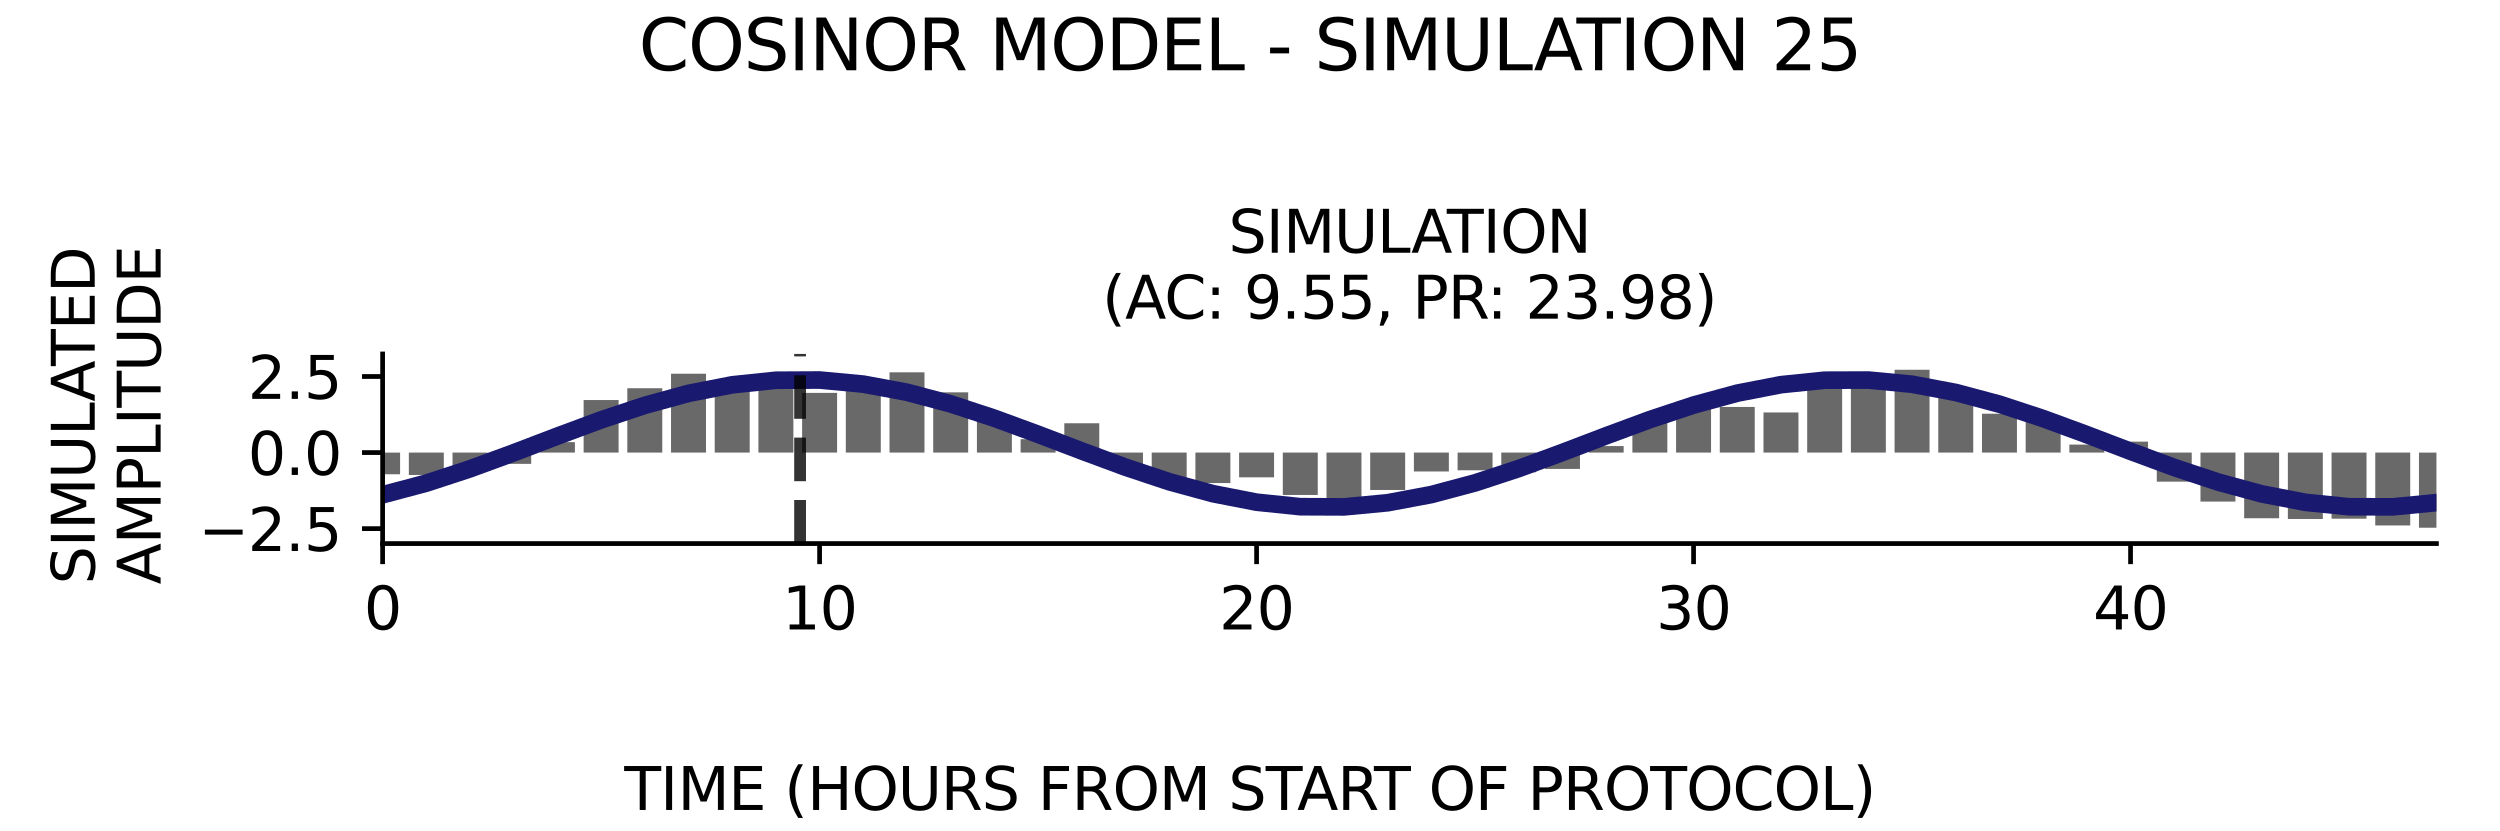 <?xml version="1.0" encoding="utf-8" standalone="no"?>
<!DOCTYPE svg PUBLIC "-//W3C//DTD SVG 1.1//EN"
  "http://www.w3.org/Graphics/SVG/1.1/DTD/svg11.dtd">
<svg xmlns:xlink="http://www.w3.org/1999/xlink" width="424.8pt" height="141.12pt" viewBox="0 0 424.8 141.12" xmlns="http://www.w3.org/2000/svg" version="1.1">
 <defs>
  <style type="text/css">*{stroke-linejoin: round; stroke-linecap: butt}</style>
 </defs>
 <g id="figure_1">
  <g id="patch_1">
   <path d="M 0 141.12 
L 424.8 141.12 
L 424.8 0 
L 0 0 
z
" style="fill: #ffffff"/>
  </g>
  <g id="axes_1">
   <g id="patch_2">
    <path d="M 65.014 92.36 
L 414 92.36 
L 414 60.144 
L 65.014 60.144 
z
" style="fill: #ffffff"/>
   </g>
   <g id="patch_3">
    <path d="M 62.044 76.902 
L 67.984 76.902 
L 67.984 80.588 
L 62.044 80.588 
z
" clip-path="url(#p23f24ccaad)" style="fill: #696969"/>
   </g>
   <g id="patch_4">
    <path d="M 69.469 76.902 
L 75.409 76.902 
L 75.409 80.705 
L 69.469 80.705 
z
" clip-path="url(#p23f24ccaad)" style="fill: #696969"/>
   </g>
   <g id="patch_5">
    <path d="M 76.894 76.902 
L 82.835 76.902 
L 82.835 79.114 
L 76.894 79.114 
z
" clip-path="url(#p23f24ccaad)" style="fill: #696969"/>
   </g>
   <g id="patch_6">
    <path d="M 84.32 76.902 
L 90.26 76.902 
L 90.26 78.817 
L 84.32 78.817 
z
" clip-path="url(#p23f24ccaad)" style="fill: #696969"/>
   </g>
   <g id="patch_7">
    <path d="M 91.745 76.902 
L 97.685 76.902 
L 97.685 75.128 
L 91.745 75.128 
z
" clip-path="url(#p23f24ccaad)" style="fill: #696969"/>
   </g>
   <g id="patch_8">
    <path d="M 99.17 76.902 
L 105.11 76.902 
L 105.11 67.975 
L 99.17 67.975 
z
" clip-path="url(#p23f24ccaad)" style="fill: #696969"/>
   </g>
   <g id="patch_9">
    <path d="M 106.595 76.902 
L 112.535 76.902 
L 112.535 65.971 
L 106.595 65.971 
z
" clip-path="url(#p23f24ccaad)" style="fill: #696969"/>
   </g>
   <g id="patch_10">
    <path d="M 114.021 76.902 
L 119.961 76.902 
L 119.961 63.502 
L 114.021 63.502 
z
" clip-path="url(#p23f24ccaad)" style="fill: #696969"/>
   </g>
   <g id="patch_11">
    <path d="M 121.446 76.902 
L 127.386 76.902 
L 127.386 65.315 
L 121.446 65.315 
z
" clip-path="url(#p23f24ccaad)" style="fill: #696969"/>
   </g>
   <g id="patch_12">
    <path d="M 128.871 76.902 
L 134.811 76.902 
L 134.811 65.106 
L 128.871 65.106 
z
" clip-path="url(#p23f24ccaad)" style="fill: #696969"/>
   </g>
   <g id="patch_13">
    <path d="M 136.296 76.902 
L 142.236 76.902 
L 142.236 66.759 
L 136.296 66.759 
z
" clip-path="url(#p23f24ccaad)" style="fill: #696969"/>
   </g>
   <g id="patch_14">
    <path d="M 143.721 76.902 
L 149.662 76.902 
L 149.662 64.813 
L 143.721 64.813 
z
" clip-path="url(#p23f24ccaad)" style="fill: #696969"/>
   </g>
   <g id="patch_15">
    <path d="M 151.147 76.902 
L 157.087 76.902 
L 157.087 63.265 
L 151.147 63.265 
z
" clip-path="url(#p23f24ccaad)" style="fill: #696969"/>
   </g>
   <g id="patch_16">
    <path d="M 158.572 76.902 
L 164.512 76.902 
L 164.512 66.667 
L 158.572 66.667 
z
" clip-path="url(#p23f24ccaad)" style="fill: #696969"/>
   </g>
   <g id="patch_17">
    <path d="M 165.997 76.902 
L 171.937 76.902 
L 171.937 71.325 
L 165.997 71.325 
z
" clip-path="url(#p23f24ccaad)" style="fill: #696969"/>
   </g>
   <g id="patch_18">
    <path d="M 173.422 76.902 
L 179.363 76.902 
L 179.363 74.627 
L 173.422 74.627 
z
" clip-path="url(#p23f24ccaad)" style="fill: #696969"/>
   </g>
   <g id="patch_19">
    <path d="M 180.848 76.902 
L 186.788 76.902 
L 186.788 71.92 
L 180.848 71.92 
z
" clip-path="url(#p23f24ccaad)" style="fill: #696969"/>
   </g>
   <g id="patch_20">
    <path d="M 188.273 76.902 
L 194.213 76.902 
L 194.213 79.403 
L 188.273 79.403 
z
" clip-path="url(#p23f24ccaad)" style="fill: #696969"/>
   </g>
   <g id="patch_21">
    <path d="M 195.698 76.902 
L 201.638 76.902 
L 201.638 81.534 
L 195.698 81.534 
z
" clip-path="url(#p23f24ccaad)" style="fill: #696969"/>
   </g>
   <g id="patch_22">
    <path d="M 203.123 76.902 
L 209.064 76.902 
L 209.064 82.082 
L 203.123 82.082 
z
" clip-path="url(#p23f24ccaad)" style="fill: #696969"/>
   </g>
   <g id="patch_23">
    <path d="M 210.549 76.902 
L 216.489 76.902 
L 216.489 81.107 
L 210.549 81.107 
z
" clip-path="url(#p23f24ccaad)" style="fill: #696969"/>
   </g>
   <g id="patch_24">
    <path d="M 217.974 76.902 
L 223.914 76.902 
L 223.914 84.104 
L 217.974 84.104 
z
" clip-path="url(#p23f24ccaad)" style="fill: #696969"/>
   </g>
   <g id="patch_25">
    <path d="M 225.399 76.902 
L 231.339 76.902 
L 231.339 86.062 
L 225.399 86.062 
z
" clip-path="url(#p23f24ccaad)" style="fill: #696969"/>
   </g>
   <g id="patch_26">
    <path d="M 232.824 76.902 
L 238.764 76.902 
L 238.764 83.257 
L 232.824 83.257 
z
" clip-path="url(#p23f24ccaad)" style="fill: #696969"/>
   </g>
   <g id="patch_27">
    <path d="M 240.25 76.902 
L 246.19 76.902 
L 246.19 80.111 
L 240.25 80.111 
z
" clip-path="url(#p23f24ccaad)" style="fill: #696969"/>
   </g>
   <g id="patch_28">
    <path d="M 247.675 76.902 
L 253.615 76.902 
L 253.615 79.908 
L 247.675 79.908 
z
" clip-path="url(#p23f24ccaad)" style="fill: #696969"/>
   </g>
   <g id="patch_29">
    <path d="M 255.1 76.902 
L 261.04 76.902 
L 261.04 80.245 
L 255.1 80.245 
z
" clip-path="url(#p23f24ccaad)" style="fill: #696969"/>
   </g>
   <g id="patch_30">
    <path d="M 262.525 76.902 
L 268.465 76.902 
L 268.465 79.678 
L 262.525 79.678 
z
" clip-path="url(#p23f24ccaad)" style="fill: #696969"/>
   </g>
   <g id="patch_31">
    <path d="M 269.95 76.902 
L 275.891 76.902 
L 275.891 75.797 
L 269.95 75.797 
z
" clip-path="url(#p23f24ccaad)" style="fill: #696969"/>
   </g>
   <g id="patch_32">
    <path d="M 277.376 76.902 
L 283.316 76.902 
L 283.316 71.564 
L 277.376 71.564 
z
" clip-path="url(#p23f24ccaad)" style="fill: #696969"/>
   </g>
   <g id="patch_33">
    <path d="M 284.801 76.902 
L 290.741 76.902 
L 290.741 68.712 
L 284.801 68.712 
z
" clip-path="url(#p23f24ccaad)" style="fill: #696969"/>
   </g>
   <g id="patch_34">
    <path d="M 292.226 76.902 
L 298.166 76.902 
L 298.166 69.149 
L 292.226 69.149 
z
" clip-path="url(#p23f24ccaad)" style="fill: #696969"/>
   </g>
   <g id="patch_35">
    <path d="M 299.651 76.902 
L 305.592 76.902 
L 305.592 70.085 
L 299.651 70.085 
z
" clip-path="url(#p23f24ccaad)" style="fill: #696969"/>
   </g>
   <g id="patch_36">
    <path d="M 307.077 76.902 
L 313.017 76.902 
L 313.017 66.063 
L 307.077 66.063 
z
" clip-path="url(#p23f24ccaad)" style="fill: #696969"/>
   </g>
   <g id="patch_37">
    <path d="M 314.502 76.902 
L 320.442 76.902 
L 320.442 65.414 
L 314.502 65.414 
z
" clip-path="url(#p23f24ccaad)" style="fill: #696969"/>
   </g>
   <g id="patch_38">
    <path d="M 321.927 76.902 
L 327.867 76.902 
L 327.867 62.829 
L 321.927 62.829 
z
" clip-path="url(#p23f24ccaad)" style="fill: #696969"/>
   </g>
   <g id="patch_39">
    <path d="M 329.352 76.902 
L 335.293 76.902 
L 335.293 65.995 
L 329.352 65.995 
z
" clip-path="url(#p23f24ccaad)" style="fill: #696969"/>
   </g>
   <g id="patch_40">
    <path d="M 336.778 76.902 
L 342.718 76.902 
L 342.718 70.301 
L 336.778 70.301 
z
" clip-path="url(#p23f24ccaad)" style="fill: #696969"/>
   </g>
   <g id="patch_41">
    <path d="M 344.203 76.902 
L 350.143 76.902 
L 350.143 71.351 
L 344.203 71.351 
z
" clip-path="url(#p23f24ccaad)" style="fill: #696969"/>
   </g>
   <g id="patch_42">
    <path d="M 351.628 76.902 
L 357.568 76.902 
L 357.568 75.544 
L 351.628 75.544 
z
" clip-path="url(#p23f24ccaad)" style="fill: #696969"/>
   </g>
   <g id="patch_43">
    <path d="M 359.053 76.902 
L 364.993 76.902 
L 364.993 75.044 
L 359.053 75.044 
z
" clip-path="url(#p23f24ccaad)" style="fill: #696969"/>
   </g>
   <g id="patch_44">
    <path d="M 366.479 76.902 
L 372.419 76.902 
L 372.419 81.844 
L 366.479 81.844 
z
" clip-path="url(#p23f24ccaad)" style="fill: #696969"/>
   </g>
   <g id="patch_45">
    <path d="M 373.904 76.902 
L 379.844 76.902 
L 379.844 85.228 
L 373.904 85.228 
z
" clip-path="url(#p23f24ccaad)" style="fill: #696969"/>
   </g>
   <g id="patch_46">
    <path d="M 381.329 76.902 
L 387.269 76.902 
L 387.269 88.061 
L 381.329 88.061 
z
" clip-path="url(#p23f24ccaad)" style="fill: #696969"/>
   </g>
   <g id="patch_47">
    <path d="M 388.754 76.902 
L 394.694 76.902 
L 394.694 88.188 
L 388.754 88.188 
z
" clip-path="url(#p23f24ccaad)" style="fill: #696969"/>
   </g>
   <g id="patch_48">
    <path d="M 396.179 76.902 
L 402.12 76.902 
L 402.12 88.136 
L 396.179 88.136 
z
" clip-path="url(#p23f24ccaad)" style="fill: #696969"/>
   </g>
   <g id="patch_49">
    <path d="M 403.605 76.902 
L 409.545 76.902 
L 409.545 89.286 
L 403.605 89.286 
z
" clip-path="url(#p23f24ccaad)" style="fill: #696969"/>
   </g>
   <g id="patch_50">
    <path d="M 411.03 76.902 
L 416.97 76.902 
L 416.97 89.675 
L 411.03 89.675 
z
" clip-path="url(#p23f24ccaad)" style="fill: #696969"/>
   </g>
   <g id="matplotlib.axis_1">
    <g id="xtick_1">
     <g id="line2d_1">
      <defs>
       <path id="meb13329fdc" d="M 0 0 
L 0 3.5 
" style="stroke: #000000; stroke-width: 0.8"/>
      </defs>
      <g>
       <use xlink:href="#meb13329fdc" x="65.014" y="92.36" style="stroke: #000000; stroke-width: 0.8"/>
      </g>
     </g>
     <g id="text_1">
      <!-- 0 -->
      <g transform="translate(61.833 106.958) scale(0.1 -0.1)">
       <defs>
        <path id="DejaVuSans-30" d="M 2034 4250 
Q 1547 4250 1301 3770 
Q 1056 3291 1056 2328 
Q 1056 1369 1301 889 
Q 1547 409 2034 409 
Q 2525 409 2770 889 
Q 3016 1369 3016 2328 
Q 3016 3291 2770 3770 
Q 2525 4250 2034 4250 
z
M 2034 4750 
Q 2819 4750 3233 4129 
Q 3647 3509 3647 2328 
Q 3647 1150 3233 529 
Q 2819 -91 2034 -91 
Q 1250 -91 836 529 
Q 422 1150 422 2328 
Q 422 3509 836 4129 
Q 1250 4750 2034 4750 
z
" transform="scale(0.016)"/>
       </defs>
       <use xlink:href="#DejaVuSans-30"/>
      </g>
     </g>
    </g>
    <g id="xtick_2">
     <g id="line2d_2">
      <g>
       <use xlink:href="#meb13329fdc" x="139.266" y="92.36" style="stroke: #000000; stroke-width: 0.8"/>
      </g>
     </g>
     <g id="text_2">
      <!-- 10 -->
      <g transform="translate(132.904 106.958) scale(0.1 -0.1)">
       <defs>
        <path id="DejaVuSans-31" d="M 794 531 
L 1825 531 
L 1825 4091 
L 703 3866 
L 703 4441 
L 1819 4666 
L 2450 4666 
L 2450 531 
L 3481 531 
L 3481 0 
L 794 0 
L 794 531 
z
" transform="scale(0.016)"/>
       </defs>
       <use xlink:href="#DejaVuSans-31"/>
       <use xlink:href="#DejaVuSans-30" x="63.623"/>
      </g>
     </g>
    </g>
    <g id="xtick_3">
     <g id="line2d_3">
      <g>
       <use xlink:href="#meb13329fdc" x="213.519" y="92.36" style="stroke: #000000; stroke-width: 0.8"/>
      </g>
     </g>
     <g id="text_3">
      <!-- 20 -->
      <g transform="translate(207.156 106.958) scale(0.1 -0.1)">
       <defs>
        <path id="DejaVuSans-32" d="M 1228 531 
L 3431 531 
L 3431 0 
L 469 0 
L 469 531 
Q 828 903 1448 1529 
Q 2069 2156 2228 2338 
Q 2531 2678 2651 2914 
Q 2772 3150 2772 3378 
Q 2772 3750 2511 3984 
Q 2250 4219 1831 4219 
Q 1534 4219 1204 4116 
Q 875 4013 500 3803 
L 500 4441 
Q 881 4594 1212 4672 
Q 1544 4750 1819 4750 
Q 2544 4750 2975 4387 
Q 3406 4025 3406 3419 
Q 3406 3131 3298 2873 
Q 3191 2616 2906 2266 
Q 2828 2175 2409 1742 
Q 1991 1309 1228 531 
z
" transform="scale(0.016)"/>
       </defs>
       <use xlink:href="#DejaVuSans-32"/>
       <use xlink:href="#DejaVuSans-30" x="63.623"/>
      </g>
     </g>
    </g>
    <g id="xtick_4">
     <g id="line2d_4">
      <g>
       <use xlink:href="#meb13329fdc" x="287.771" y="92.36" style="stroke: #000000; stroke-width: 0.8"/>
      </g>
     </g>
     <g id="text_4">
      <!-- 30 -->
      <g transform="translate(281.409 106.958) scale(0.1 -0.1)">
       <defs>
        <path id="DejaVuSans-33" d="M 2597 2516 
Q 3050 2419 3304 2112 
Q 3559 1806 3559 1356 
Q 3559 666 3084 287 
Q 2609 -91 1734 -91 
Q 1441 -91 1130 -33 
Q 819 25 488 141 
L 488 750 
Q 750 597 1062 519 
Q 1375 441 1716 441 
Q 2309 441 2620 675 
Q 2931 909 2931 1356 
Q 2931 1769 2642 2001 
Q 2353 2234 1838 2234 
L 1294 2234 
L 1294 2753 
L 1863 2753 
Q 2328 2753 2575 2939 
Q 2822 3125 2822 3475 
Q 2822 3834 2567 4026 
Q 2313 4219 1838 4219 
Q 1578 4219 1281 4162 
Q 984 4106 628 3988 
L 628 4550 
Q 988 4650 1302 4700 
Q 1616 4750 1894 4750 
Q 2613 4750 3031 4423 
Q 3450 4097 3450 3541 
Q 3450 3153 3228 2886 
Q 3006 2619 2597 2516 
z
" transform="scale(0.016)"/>
       </defs>
       <use xlink:href="#DejaVuSans-33"/>
       <use xlink:href="#DejaVuSans-30" x="63.623"/>
      </g>
     </g>
    </g>
    <g id="xtick_5">
     <g id="line2d_5">
      <g>
       <use xlink:href="#meb13329fdc" x="362.023" y="92.36" style="stroke: #000000; stroke-width: 0.8"/>
      </g>
     </g>
     <g id="text_5">
      <!-- 40 -->
      <g transform="translate(355.661 106.958) scale(0.1 -0.1)">
       <defs>
        <path id="DejaVuSans-34" d="M 2419 4116 
L 825 1625 
L 2419 1625 
L 2419 4116 
z
M 2253 4666 
L 3047 4666 
L 3047 1625 
L 3713 1625 
L 3713 1100 
L 3047 1100 
L 3047 0 
L 2419 0 
L 2419 1100 
L 313 1100 
L 313 1709 
L 2253 4666 
z
" transform="scale(0.016)"/>
       </defs>
       <use xlink:href="#DejaVuSans-34"/>
       <use xlink:href="#DejaVuSans-30" x="63.623"/>
      </g>
     </g>
    </g>
   </g>
   <g id="matplotlib.axis_2">
    <g id="ytick_1">
     <g id="line2d_6">
      <defs>
       <path id="m1e4bcbe65f" d="M 0 0 
L -3.5 0 
" style="stroke: #000000; stroke-width: 0.8"/>
      </defs>
      <g>
       <use xlink:href="#m1e4bcbe65f" x="65.014" y="89.827" style="stroke: #000000; stroke-width: 0.8"/>
      </g>
     </g>
     <g id="text_6">
      <!-- −2.5 -->
      <g transform="translate(33.731 93.627) scale(0.1 -0.1)">
       <defs>
        <path id="DejaVuSans-2212" d="M 678 2272 
L 4684 2272 
L 4684 1741 
L 678 1741 
L 678 2272 
z
" transform="scale(0.016)"/>
        <path id="DejaVuSans-2e" d="M 684 794 
L 1344 794 
L 1344 0 
L 684 0 
L 684 794 
z
" transform="scale(0.016)"/>
        <path id="DejaVuSans-35" d="M 691 4666 
L 3169 4666 
L 3169 4134 
L 1269 4134 
L 1269 2991 
Q 1406 3038 1543 3061 
Q 1681 3084 1819 3084 
Q 2600 3084 3056 2656 
Q 3513 2228 3513 1497 
Q 3513 744 3044 326 
Q 2575 -91 1722 -91 
Q 1428 -91 1123 -41 
Q 819 9 494 109 
L 494 744 
Q 775 591 1075 516 
Q 1375 441 1709 441 
Q 2250 441 2565 725 
Q 2881 1009 2881 1497 
Q 2881 1984 2565 2268 
Q 2250 2553 1709 2553 
Q 1456 2553 1204 2497 
Q 953 2441 691 2322 
L 691 4666 
z
" transform="scale(0.016)"/>
       </defs>
       <use xlink:href="#DejaVuSans-2212"/>
       <use xlink:href="#DejaVuSans-32" x="83.789"/>
       <use xlink:href="#DejaVuSans-2e" x="147.412"/>
       <use xlink:href="#DejaVuSans-35" x="179.199"/>
      </g>
     </g>
    </g>
    <g id="ytick_2">
     <g id="line2d_7">
      <g>
       <use xlink:href="#m1e4bcbe65f" x="65.014" y="76.902" style="stroke: #000000; stroke-width: 0.8"/>
      </g>
     </g>
     <g id="text_7">
      <!-- 0.0 -->
      <g transform="translate(42.111 80.701) scale(0.1 -0.1)">
       <use xlink:href="#DejaVuSans-30"/>
       <use xlink:href="#DejaVuSans-2e" x="63.623"/>
       <use xlink:href="#DejaVuSans-30" x="95.41"/>
      </g>
     </g>
    </g>
    <g id="ytick_3">
     <g id="line2d_8">
      <g>
       <use xlink:href="#m1e4bcbe65f" x="65.014" y="63.977" style="stroke: #000000; stroke-width: 0.8"/>
      </g>
     </g>
     <g id="text_8">
      <!-- 2.5 -->
      <g transform="translate(42.111 67.776) scale(0.1 -0.1)">
       <use xlink:href="#DejaVuSans-32"/>
       <use xlink:href="#DejaVuSans-2e" x="63.623"/>
       <use xlink:href="#DejaVuSans-35" x="95.41"/>
      </g>
     </g>
    </g>
   </g>
   <g id="line2d_9">
    <path d="M 65.014 84.07 
L 72.439 82.097 
L 79.864 79.664 
L 87.29 76.937 
L 94.715 74.101 
L 102.14 71.351 
L 109.565 68.874 
L 116.991 66.84 
L 124.416 65.386 
L 131.841 64.613 
L 139.266 64.574 
L 146.692 65.27 
L 154.117 66.654 
L 161.542 68.632 
L 168.967 71.069 
L 176.393 73.799 
L 183.818 76.634 
L 191.243 79.383 
L 198.668 81.856 
L 206.093 83.885 
L 213.519 85.332 
L 220.944 86.098 
L 228.369 86.13 
L 235.794 85.427 
L 243.22 84.036 
L 250.645 82.053 
L 258.07 79.612 
L 265.495 76.88 
L 272.921 74.045 
L 280.346 71.298 
L 287.771 68.829 
L 295.196 66.804 
L 302.621 65.364 
L 310.047 64.605 
L 317.472 64.58 
L 324.897 65.291 
L 332.322 66.688 
L 339.748 68.677 
L 347.173 71.122 
L 354.598 73.855 
L 362.023 76.691 
L 369.449 79.435 
L 376.874 81.901 
L 384.299 83.92 
L 391.724 85.354 
L 399.15 86.106 
L 406.575 86.123 
L 414 85.406 
" clip-path="url(#p23f24ccaad)" style="fill: none; stroke: #191970; stroke-width: 3; stroke-linecap: square"/>
   </g>
   <g id="line2d_10">
    <path d="M 135.952 92.36 
L 135.952 60.144 
" clip-path="url(#p23f24ccaad)" style="fill: none; stroke-dasharray: 7.4,3.2; stroke-dashoffset: 0; stroke: #000000; stroke-opacity: 0.8; stroke-width: 2"/>
   </g>
   <g id="patch_51">
    <path d="M 65.014 92.36 
L 65.014 60.144 
" style="fill: none; stroke: #000000; stroke-width: 0.8; stroke-linejoin: miter; stroke-linecap: square"/>
   </g>
   <g id="patch_52">
    <path d="M 65.014 92.36 
L 414 92.36 
" style="fill: none; stroke: #000000; stroke-width: 0.8; stroke-linejoin: miter; stroke-linecap: square"/>
   </g>
   <g id="text_9">
    <!-- SIMULATION -->
    <g transform="translate(208.748 42.946) scale(0.1 -0.1)">
     <defs>
      <path id="DejaVuSans-53" d="M 3425 4513 
L 3425 3897 
Q 3066 4069 2747 4153 
Q 2428 4238 2131 4238 
Q 1616 4238 1336 4038 
Q 1056 3838 1056 3469 
Q 1056 3159 1242 3001 
Q 1428 2844 1947 2747 
L 2328 2669 
Q 3034 2534 3370 2195 
Q 3706 1856 3706 1288 
Q 3706 609 3251 259 
Q 2797 -91 1919 -91 
Q 1588 -91 1214 -16 
Q 841 59 441 206 
L 441 856 
Q 825 641 1194 531 
Q 1563 422 1919 422 
Q 2459 422 2753 634 
Q 3047 847 3047 1241 
Q 3047 1584 2836 1778 
Q 2625 1972 2144 2069 
L 1759 2144 
Q 1053 2284 737 2584 
Q 422 2884 422 3419 
Q 422 4038 858 4394 
Q 1294 4750 2059 4750 
Q 2388 4750 2728 4690 
Q 3069 4631 3425 4513 
z
" transform="scale(0.016)"/>
      <path id="DejaVuSans-49" d="M 628 4666 
L 1259 4666 
L 1259 0 
L 628 0 
L 628 4666 
z
" transform="scale(0.016)"/>
      <path id="DejaVuSans-4d" d="M 628 4666 
L 1569 4666 
L 2759 1491 
L 3956 4666 
L 4897 4666 
L 4897 0 
L 4281 0 
L 4281 4097 
L 3078 897 
L 2444 897 
L 1241 4097 
L 1241 0 
L 628 0 
L 628 4666 
z
" transform="scale(0.016)"/>
      <path id="DejaVuSans-55" d="M 556 4666 
L 1191 4666 
L 1191 1831 
Q 1191 1081 1462 751 
Q 1734 422 2344 422 
Q 2950 422 3222 751 
Q 3494 1081 3494 1831 
L 3494 4666 
L 4128 4666 
L 4128 1753 
Q 4128 841 3676 375 
Q 3225 -91 2344 -91 
Q 1459 -91 1007 375 
Q 556 841 556 1753 
L 556 4666 
z
" transform="scale(0.016)"/>
      <path id="DejaVuSans-4c" d="M 628 4666 
L 1259 4666 
L 1259 531 
L 3531 531 
L 3531 0 
L 628 0 
L 628 4666 
z
" transform="scale(0.016)"/>
      <path id="DejaVuSans-41" d="M 2188 4044 
L 1331 1722 
L 3047 1722 
L 2188 4044 
z
M 1831 4666 
L 2547 4666 
L 4325 0 
L 3669 0 
L 3244 1197 
L 1141 1197 
L 716 0 
L 50 0 
L 1831 4666 
z
" transform="scale(0.016)"/>
      <path id="DejaVuSans-54" d="M -19 4666 
L 3928 4666 
L 3928 4134 
L 2272 4134 
L 2272 0 
L 1638 0 
L 1638 4134 
L -19 4134 
L -19 4666 
z
" transform="scale(0.016)"/>
      <path id="DejaVuSans-4f" d="M 2522 4238 
Q 1834 4238 1429 3725 
Q 1025 3213 1025 2328 
Q 1025 1447 1429 934 
Q 1834 422 2522 422 
Q 3209 422 3611 934 
Q 4013 1447 4013 2328 
Q 4013 3213 3611 3725 
Q 3209 4238 2522 4238 
z
M 2522 4750 
Q 3503 4750 4090 4092 
Q 4678 3434 4678 2328 
Q 4678 1225 4090 567 
Q 3503 -91 2522 -91 
Q 1538 -91 948 565 
Q 359 1222 359 2328 
Q 359 3434 948 4092 
Q 1538 4750 2522 4750 
z
" transform="scale(0.016)"/>
      <path id="DejaVuSans-4e" d="M 628 4666 
L 1478 4666 
L 3547 763 
L 3547 4666 
L 4159 4666 
L 4159 0 
L 3309 0 
L 1241 3903 
L 1241 0 
L 628 0 
L 628 4666 
z
" transform="scale(0.016)"/>
     </defs>
     <use xlink:href="#DejaVuSans-53"/>
     <use xlink:href="#DejaVuSans-49" x="63.477"/>
     <use xlink:href="#DejaVuSans-4d" x="92.969"/>
     <use xlink:href="#DejaVuSans-55" x="179.248"/>
     <use xlink:href="#DejaVuSans-4c" x="252.441"/>
     <use xlink:href="#DejaVuSans-41" x="310.404"/>
     <use xlink:href="#DejaVuSans-54" x="371.062"/>
     <use xlink:href="#DejaVuSans-49" x="432.146"/>
     <use xlink:href="#DejaVuSans-4f" x="461.639"/>
     <use xlink:href="#DejaVuSans-4e" x="540.35"/>
    </g>
    <!-- (AC: 9.55, PR: 23.98) -->
    <g transform="translate(187.277 54.144) scale(0.1 -0.1)">
     <defs>
      <path id="DejaVuSans-28" d="M 1984 4856 
Q 1566 4138 1362 3434 
Q 1159 2731 1159 2009 
Q 1159 1288 1364 580 
Q 1569 -128 1984 -844 
L 1484 -844 
Q 1016 -109 783 600 
Q 550 1309 550 2009 
Q 550 2706 781 3412 
Q 1013 4119 1484 4856 
L 1984 4856 
z
" transform="scale(0.016)"/>
      <path id="DejaVuSans-43" d="M 4122 4306 
L 4122 3641 
Q 3803 3938 3442 4084 
Q 3081 4231 2675 4231 
Q 1875 4231 1450 3742 
Q 1025 3253 1025 2328 
Q 1025 1406 1450 917 
Q 1875 428 2675 428 
Q 3081 428 3442 575 
Q 3803 722 4122 1019 
L 4122 359 
Q 3791 134 3420 21 
Q 3050 -91 2638 -91 
Q 1578 -91 968 557 
Q 359 1206 359 2328 
Q 359 3453 968 4101 
Q 1578 4750 2638 4750 
Q 3056 4750 3426 4639 
Q 3797 4528 4122 4306 
z
" transform="scale(0.016)"/>
      <path id="DejaVuSans-3a" d="M 750 794 
L 1409 794 
L 1409 0 
L 750 0 
L 750 794 
z
M 750 3309 
L 1409 3309 
L 1409 2516 
L 750 2516 
L 750 3309 
z
" transform="scale(0.016)"/>
      <path id="DejaVuSans-20" transform="scale(0.016)"/>
      <path id="DejaVuSans-39" d="M 703 97 
L 703 672 
Q 941 559 1184 500 
Q 1428 441 1663 441 
Q 2288 441 2617 861 
Q 2947 1281 2994 2138 
Q 2813 1869 2534 1725 
Q 2256 1581 1919 1581 
Q 1219 1581 811 2004 
Q 403 2428 403 3163 
Q 403 3881 828 4315 
Q 1253 4750 1959 4750 
Q 2769 4750 3195 4129 
Q 3622 3509 3622 2328 
Q 3622 1225 3098 567 
Q 2575 -91 1691 -91 
Q 1453 -91 1209 -44 
Q 966 3 703 97 
z
M 1959 2075 
Q 2384 2075 2632 2365 
Q 2881 2656 2881 3163 
Q 2881 3666 2632 3958 
Q 2384 4250 1959 4250 
Q 1534 4250 1286 3958 
Q 1038 3666 1038 3163 
Q 1038 2656 1286 2365 
Q 1534 2075 1959 2075 
z
" transform="scale(0.016)"/>
      <path id="DejaVuSans-2c" d="M 750 794 
L 1409 794 
L 1409 256 
L 897 -744 
L 494 -744 
L 750 256 
L 750 794 
z
" transform="scale(0.016)"/>
      <path id="DejaVuSans-50" d="M 1259 4147 
L 1259 2394 
L 2053 2394 
Q 2494 2394 2734 2622 
Q 2975 2850 2975 3272 
Q 2975 3691 2734 3919 
Q 2494 4147 2053 4147 
L 1259 4147 
z
M 628 4666 
L 2053 4666 
Q 2838 4666 3239 4311 
Q 3641 3956 3641 3272 
Q 3641 2581 3239 2228 
Q 2838 1875 2053 1875 
L 1259 1875 
L 1259 0 
L 628 0 
L 628 4666 
z
" transform="scale(0.016)"/>
      <path id="DejaVuSans-52" d="M 2841 2188 
Q 3044 2119 3236 1894 
Q 3428 1669 3622 1275 
L 4263 0 
L 3584 0 
L 2988 1197 
Q 2756 1666 2539 1819 
Q 2322 1972 1947 1972 
L 1259 1972 
L 1259 0 
L 628 0 
L 628 4666 
L 2053 4666 
Q 2853 4666 3247 4331 
Q 3641 3997 3641 3322 
Q 3641 2881 3436 2590 
Q 3231 2300 2841 2188 
z
M 1259 4147 
L 1259 2491 
L 2053 2491 
Q 2509 2491 2742 2702 
Q 2975 2913 2975 3322 
Q 2975 3731 2742 3939 
Q 2509 4147 2053 4147 
L 1259 4147 
z
" transform="scale(0.016)"/>
      <path id="DejaVuSans-38" d="M 2034 2216 
Q 1584 2216 1326 1975 
Q 1069 1734 1069 1313 
Q 1069 891 1326 650 
Q 1584 409 2034 409 
Q 2484 409 2743 651 
Q 3003 894 3003 1313 
Q 3003 1734 2745 1975 
Q 2488 2216 2034 2216 
z
M 1403 2484 
Q 997 2584 770 2862 
Q 544 3141 544 3541 
Q 544 4100 942 4425 
Q 1341 4750 2034 4750 
Q 2731 4750 3128 4425 
Q 3525 4100 3525 3541 
Q 3525 3141 3298 2862 
Q 3072 2584 2669 2484 
Q 3125 2378 3379 2068 
Q 3634 1759 3634 1313 
Q 3634 634 3220 271 
Q 2806 -91 2034 -91 
Q 1263 -91 848 271 
Q 434 634 434 1313 
Q 434 1759 690 2068 
Q 947 2378 1403 2484 
z
M 1172 3481 
Q 1172 3119 1398 2916 
Q 1625 2713 2034 2713 
Q 2441 2713 2670 2916 
Q 2900 3119 2900 3481 
Q 2900 3844 2670 4047 
Q 2441 4250 2034 4250 
Q 1625 4250 1398 4047 
Q 1172 3844 1172 3481 
z
" transform="scale(0.016)"/>
      <path id="DejaVuSans-29" d="M 513 4856 
L 1013 4856 
Q 1481 4119 1714 3412 
Q 1947 2706 1947 2009 
Q 1947 1309 1714 600 
Q 1481 -109 1013 -844 
L 513 -844 
Q 928 -128 1133 580 
Q 1338 1288 1338 2009 
Q 1338 2731 1133 3434 
Q 928 4138 513 4856 
z
" transform="scale(0.016)"/>
     </defs>
     <use xlink:href="#DejaVuSans-28"/>
     <use xlink:href="#DejaVuSans-41" x="39.014"/>
     <use xlink:href="#DejaVuSans-43" x="105.672"/>
     <use xlink:href="#DejaVuSans-3a" x="175.496"/>
     <use xlink:href="#DejaVuSans-20" x="209.188"/>
     <use xlink:href="#DejaVuSans-39" x="240.975"/>
     <use xlink:href="#DejaVuSans-2e" x="304.598"/>
     <use xlink:href="#DejaVuSans-35" x="336.385"/>
     <use xlink:href="#DejaVuSans-35" x="400.008"/>
     <use xlink:href="#DejaVuSans-2c" x="463.631"/>
     <use xlink:href="#DejaVuSans-20" x="495.418"/>
     <use xlink:href="#DejaVuSans-50" x="527.205"/>
     <use xlink:href="#DejaVuSans-52" x="587.508"/>
     <use xlink:href="#DejaVuSans-3a" x="653.865"/>
     <use xlink:href="#DejaVuSans-20" x="687.557"/>
     <use xlink:href="#DejaVuSans-32" x="719.344"/>
     <use xlink:href="#DejaVuSans-33" x="782.967"/>
     <use xlink:href="#DejaVuSans-2e" x="846.59"/>
     <use xlink:href="#DejaVuSans-39" x="878.377"/>
     <use xlink:href="#DejaVuSans-38" x="942"/>
     <use xlink:href="#DejaVuSans-29" x="1005.623"/>
    </g>
   </g>
  </g>
  <g id="text_10">
   <!-- COSINOR MODEL - SIMULATION 25 -->
   <g transform="translate(108.534 11.941) scale(0.12 -0.12)">
    <defs>
     <path id="DejaVuSans-44" d="M 1259 4147 
L 1259 519 
L 2022 519 
Q 2988 519 3436 956 
Q 3884 1394 3884 2338 
Q 3884 3275 3436 3711 
Q 2988 4147 2022 4147 
L 1259 4147 
z
M 628 4666 
L 1925 4666 
Q 3281 4666 3915 4102 
Q 4550 3538 4550 2338 
Q 4550 1131 3912 565 
Q 3275 0 1925 0 
L 628 0 
L 628 4666 
z
" transform="scale(0.016)"/>
     <path id="DejaVuSans-45" d="M 628 4666 
L 3578 4666 
L 3578 4134 
L 1259 4134 
L 1259 2753 
L 3481 2753 
L 3481 2222 
L 1259 2222 
L 1259 531 
L 3634 531 
L 3634 0 
L 628 0 
L 628 4666 
z
" transform="scale(0.016)"/>
     <path id="DejaVuSans-2d" d="M 313 2009 
L 1997 2009 
L 1997 1497 
L 313 1497 
L 313 2009 
z
" transform="scale(0.016)"/>
    </defs>
    <use xlink:href="#DejaVuSans-43"/>
    <use xlink:href="#DejaVuSans-4f" x="69.824"/>
    <use xlink:href="#DejaVuSans-53" x="148.535"/>
    <use xlink:href="#DejaVuSans-49" x="212.012"/>
    <use xlink:href="#DejaVuSans-4e" x="241.504"/>
    <use xlink:href="#DejaVuSans-4f" x="316.309"/>
    <use xlink:href="#DejaVuSans-52" x="395.02"/>
    <use xlink:href="#DejaVuSans-20" x="464.502"/>
    <use xlink:href="#DejaVuSans-4d" x="496.289"/>
    <use xlink:href="#DejaVuSans-4f" x="582.568"/>
    <use xlink:href="#DejaVuSans-44" x="661.279"/>
    <use xlink:href="#DejaVuSans-45" x="738.281"/>
    <use xlink:href="#DejaVuSans-4c" x="801.465"/>
    <use xlink:href="#DejaVuSans-20" x="857.178"/>
    <use xlink:href="#DejaVuSans-2d" x="888.965"/>
    <use xlink:href="#DejaVuSans-20" x="925.049"/>
    <use xlink:href="#DejaVuSans-53" x="956.836"/>
    <use xlink:href="#DejaVuSans-49" x="1020.312"/>
    <use xlink:href="#DejaVuSans-4d" x="1049.805"/>
    <use xlink:href="#DejaVuSans-55" x="1136.084"/>
    <use xlink:href="#DejaVuSans-4c" x="1209.277"/>
    <use xlink:href="#DejaVuSans-41" x="1267.24"/>
    <use xlink:href="#DejaVuSans-54" x="1327.898"/>
    <use xlink:href="#DejaVuSans-49" x="1388.982"/>
    <use xlink:href="#DejaVuSans-4f" x="1418.475"/>
    <use xlink:href="#DejaVuSans-4e" x="1497.186"/>
    <use xlink:href="#DejaVuSans-20" x="1571.99"/>
    <use xlink:href="#DejaVuSans-32" x="1603.777"/>
    <use xlink:href="#DejaVuSans-35" x="1667.4"/>
   </g>
  </g>
  <g id="text_11">
   <!-- TIME (HOURS FROM START OF PROTOCOL) -->
   <g transform="translate(106.08 137.629) scale(0.1 -0.1)">
    <defs>
     <path id="DejaVuSans-48" d="M 628 4666 
L 1259 4666 
L 1259 2753 
L 3553 2753 
L 3553 4666 
L 4184 4666 
L 4184 0 
L 3553 0 
L 3553 2222 
L 1259 2222 
L 1259 0 
L 628 0 
L 628 4666 
z
" transform="scale(0.016)"/>
     <path id="DejaVuSans-46" d="M 628 4666 
L 3309 4666 
L 3309 4134 
L 1259 4134 
L 1259 2759 
L 3109 2759 
L 3109 2228 
L 1259 2228 
L 1259 0 
L 628 0 
L 628 4666 
z
" transform="scale(0.016)"/>
    </defs>
    <use xlink:href="#DejaVuSans-54"/>
    <use xlink:href="#DejaVuSans-49" x="61.084"/>
    <use xlink:href="#DejaVuSans-4d" x="90.576"/>
    <use xlink:href="#DejaVuSans-45" x="176.855"/>
    <use xlink:href="#DejaVuSans-20" x="240.039"/>
    <use xlink:href="#DejaVuSans-28" x="271.826"/>
    <use xlink:href="#DejaVuSans-48" x="310.84"/>
    <use xlink:href="#DejaVuSans-4f" x="386.035"/>
    <use xlink:href="#DejaVuSans-55" x="464.746"/>
    <use xlink:href="#DejaVuSans-52" x="537.939"/>
    <use xlink:href="#DejaVuSans-53" x="607.422"/>
    <use xlink:href="#DejaVuSans-20" x="670.898"/>
    <use xlink:href="#DejaVuSans-46" x="702.686"/>
    <use xlink:href="#DejaVuSans-52" x="760.205"/>
    <use xlink:href="#DejaVuSans-4f" x="829.688"/>
    <use xlink:href="#DejaVuSans-4d" x="908.398"/>
    <use xlink:href="#DejaVuSans-20" x="994.678"/>
    <use xlink:href="#DejaVuSans-53" x="1026.465"/>
    <use xlink:href="#DejaVuSans-54" x="1089.941"/>
    <use xlink:href="#DejaVuSans-41" x="1143.275"/>
    <use xlink:href="#DejaVuSans-52" x="1211.684"/>
    <use xlink:href="#DejaVuSans-54" x="1273.916"/>
    <use xlink:href="#DejaVuSans-20" x="1335"/>
    <use xlink:href="#DejaVuSans-4f" x="1366.787"/>
    <use xlink:href="#DejaVuSans-46" x="1445.498"/>
    <use xlink:href="#DejaVuSans-20" x="1503.018"/>
    <use xlink:href="#DejaVuSans-50" x="1534.805"/>
    <use xlink:href="#DejaVuSans-52" x="1595.107"/>
    <use xlink:href="#DejaVuSans-4f" x="1664.59"/>
    <use xlink:href="#DejaVuSans-54" x="1743.301"/>
    <use xlink:href="#DejaVuSans-4f" x="1804.385"/>
    <use xlink:href="#DejaVuSans-43" x="1883.096"/>
    <use xlink:href="#DejaVuSans-4f" x="1952.92"/>
    <use xlink:href="#DejaVuSans-4c" x="2031.631"/>
    <use xlink:href="#DejaVuSans-29" x="2087.344"/>
   </g>
  </g>
  <g id="text_12">
   <!-- SIMULATED -->
   <g transform="translate(16.094 99.293) rotate(-90) scale(0.1 -0.1)">
    <use xlink:href="#DejaVuSans-53"/>
    <use xlink:href="#DejaVuSans-49" x="63.477"/>
    <use xlink:href="#DejaVuSans-4d" x="92.969"/>
    <use xlink:href="#DejaVuSans-55" x="179.248"/>
    <use xlink:href="#DejaVuSans-4c" x="252.441"/>
    <use xlink:href="#DejaVuSans-41" x="310.404"/>
    <use xlink:href="#DejaVuSans-54" x="371.062"/>
    <use xlink:href="#DejaVuSans-45" x="432.146"/>
    <use xlink:href="#DejaVuSans-44" x="495.33"/>
   </g>
   <!-- AMPLITUDE -->
   <g transform="translate(27.292 99.293) rotate(-90) scale(0.1 -0.1)">
    <use xlink:href="#DejaVuSans-41"/>
    <use xlink:href="#DejaVuSans-4d" x="68.408"/>
    <use xlink:href="#DejaVuSans-50" x="154.688"/>
    <use xlink:href="#DejaVuSans-4c" x="214.99"/>
    <use xlink:href="#DejaVuSans-49" x="270.703"/>
    <use xlink:href="#DejaVuSans-54" x="300.195"/>
    <use xlink:href="#DejaVuSans-55" x="361.279"/>
    <use xlink:href="#DejaVuSans-44" x="434.473"/>
    <use xlink:href="#DejaVuSans-45" x="511.475"/>
   </g>
  </g>
 </g>
 <defs>
  <clipPath id="p23f24ccaad">
   <rect x="65.014" y="60.144" width="348.986" height="32.216"/>
  </clipPath>
 </defs>
</svg>
